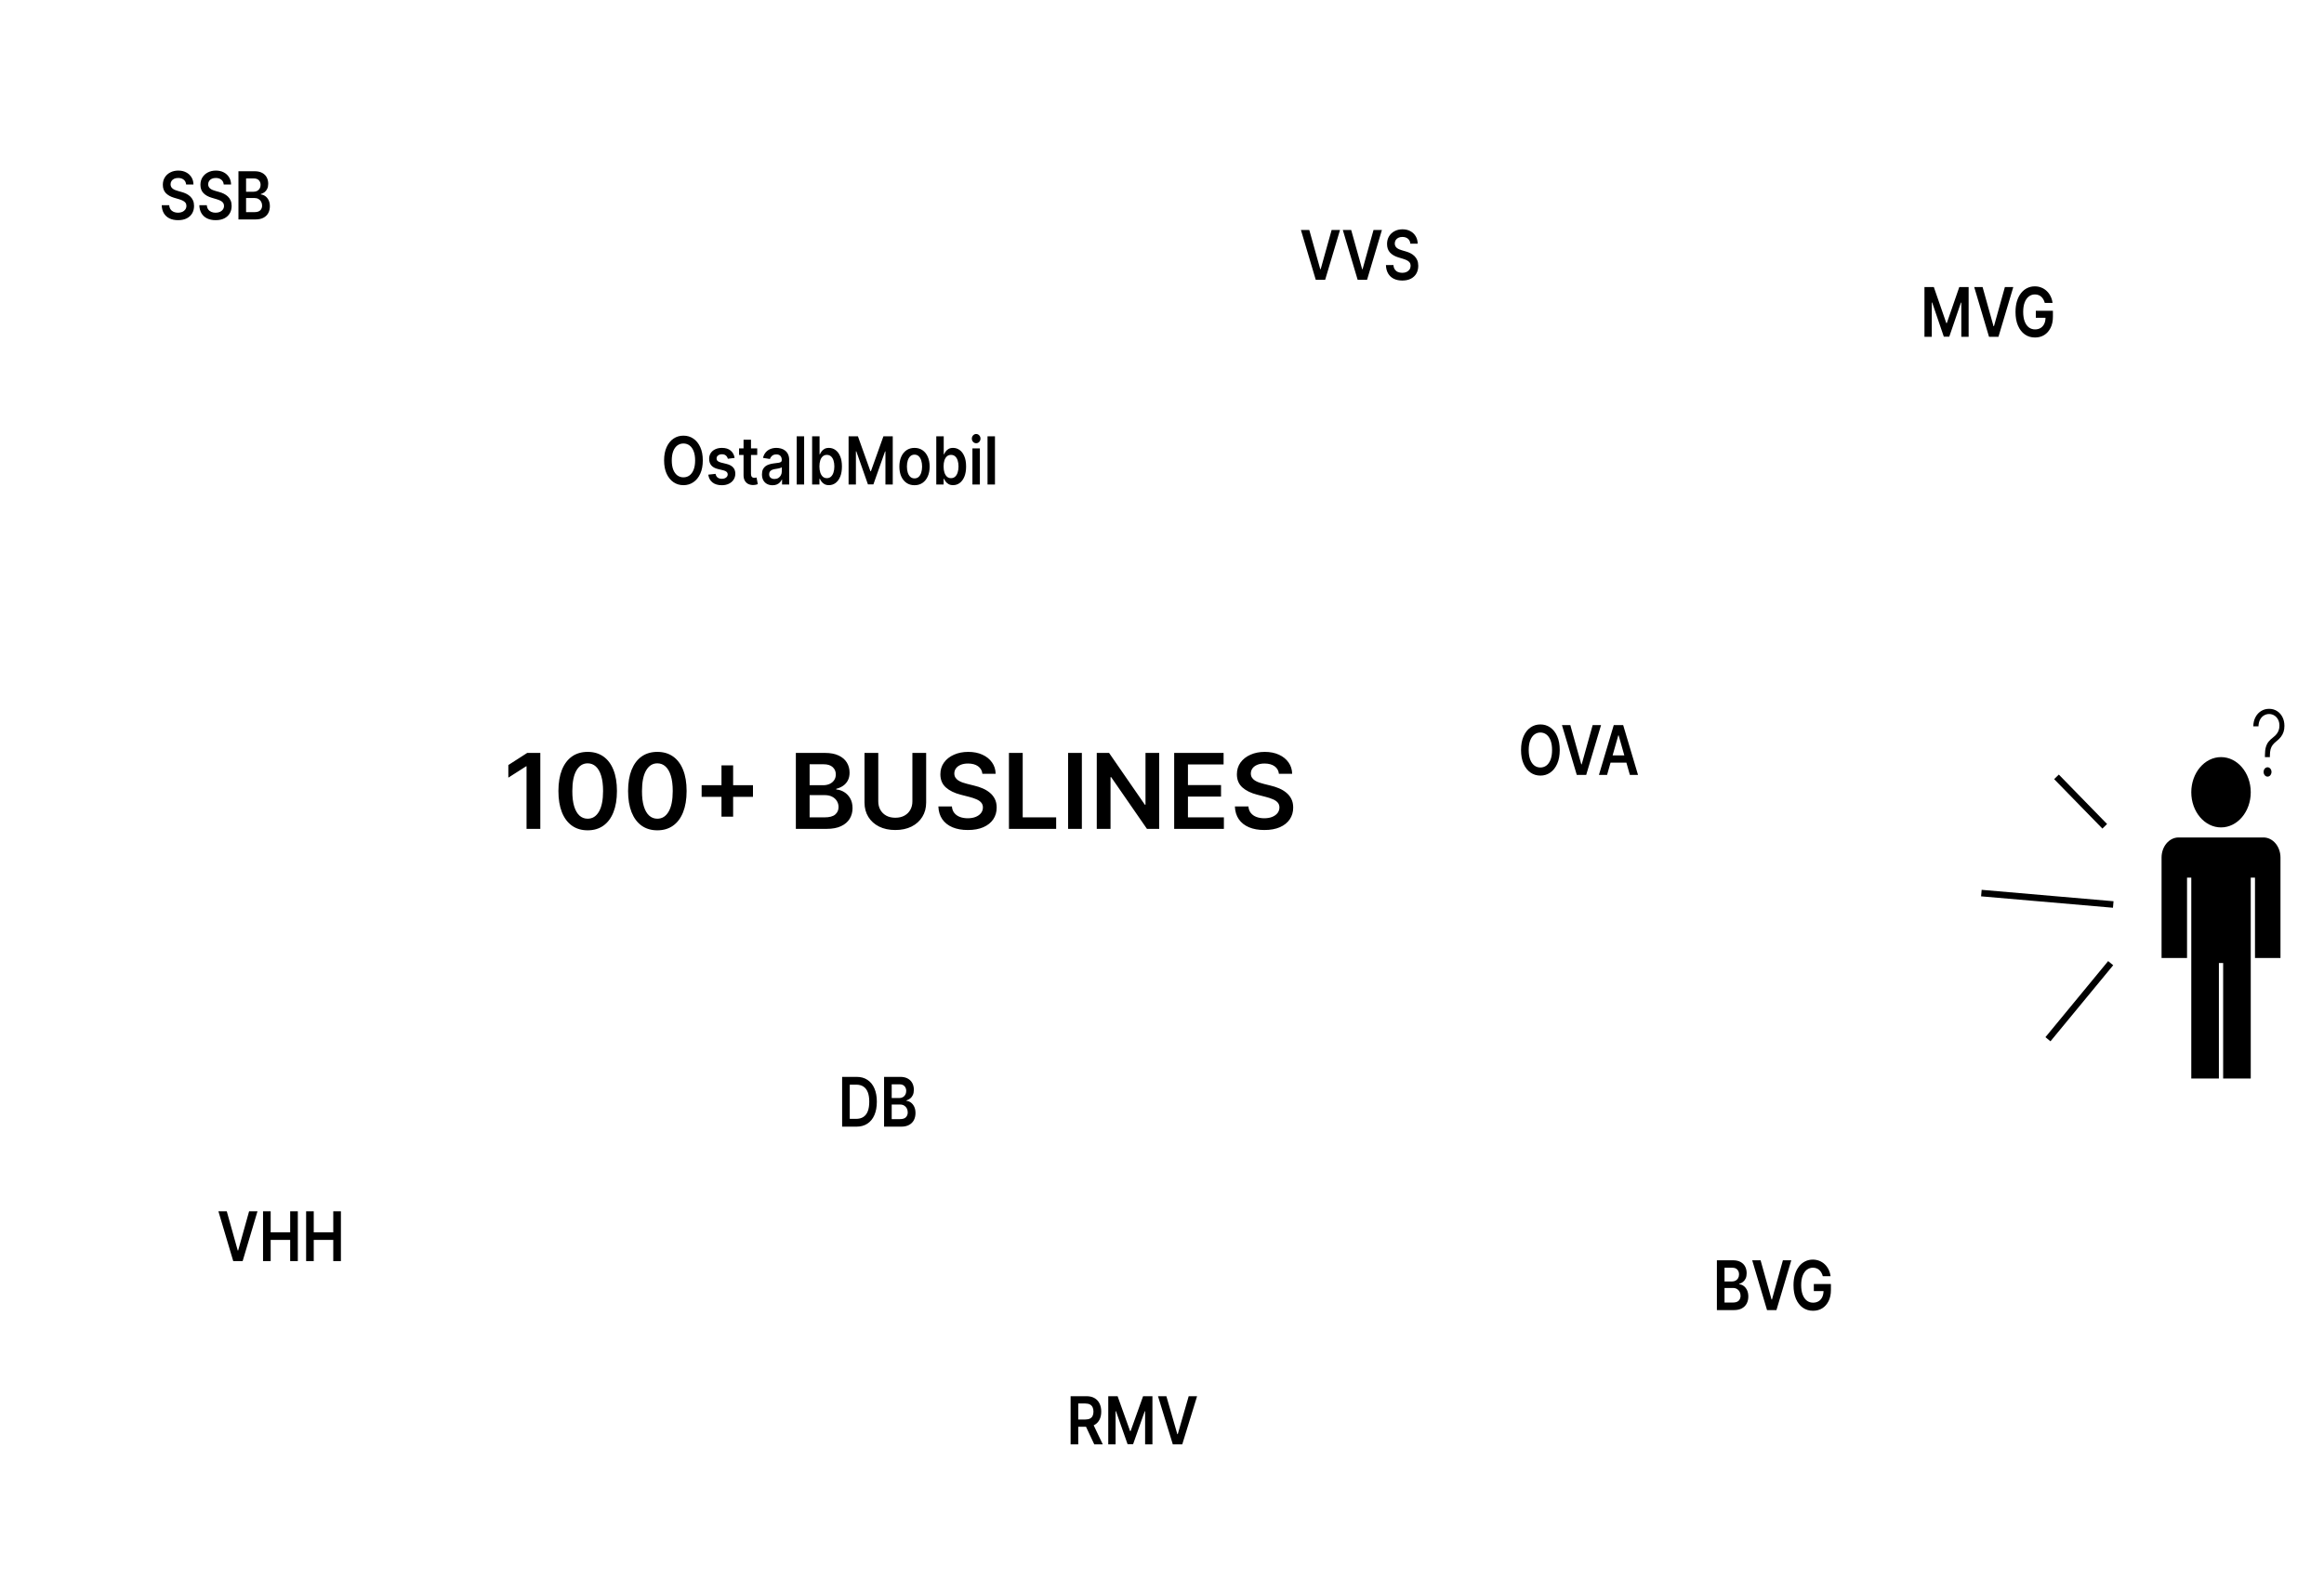 <svg width="356" height="242" viewBox="0 0 356 242" fill="none" xmlns="http://www.w3.org/2000/svg">
<path d="M131.186 172.629H129V165H131.23C131.87 165 132.421 165.153 132.88 165.458C133.342 165.761 133.697 166.197 133.945 166.766C134.193 167.335 134.317 168.015 134.317 168.807C134.317 169.602 134.192 170.285 133.942 170.856C133.694 171.427 133.336 171.865 132.868 172.171C132.402 172.477 131.841 172.629 131.186 172.629ZM130.169 171.433H131.129C131.578 171.433 131.953 171.337 132.254 171.143C132.554 170.947 132.78 170.655 132.931 170.267C133.082 169.878 133.157 169.391 133.157 168.807C133.157 168.224 133.082 167.739 132.931 167.354C132.78 166.967 132.556 166.678 132.26 166.486C131.966 166.293 131.601 166.196 131.164 166.196H130.169V171.433ZM135.427 172.629V165H137.896C138.362 165 138.75 165.087 139.058 165.261C139.369 165.432 139.601 165.667 139.754 165.965C139.91 166.263 139.987 166.601 139.987 166.978C139.987 167.289 139.937 167.554 139.836 167.775C139.735 167.994 139.6 168.172 139.43 168.308C139.26 168.445 139.07 168.543 138.86 168.602V168.677C139.089 168.692 139.308 168.775 139.518 168.926C139.73 169.075 139.903 169.286 140.038 169.56C140.172 169.833 140.239 170.163 140.239 170.55C140.239 170.946 140.158 171.3 139.997 171.616C139.835 171.929 139.592 172.176 139.266 172.357C138.941 172.539 138.531 172.629 138.038 172.629H135.427ZM136.595 171.474H137.852C138.276 171.474 138.582 171.379 138.768 171.188C138.957 170.994 139.052 170.746 139.052 170.443C139.052 170.216 139.005 170.013 138.91 169.832C138.816 169.648 138.681 169.504 138.507 169.399C138.333 169.293 138.125 169.239 137.883 169.239H136.595V171.474ZM136.595 168.245H137.751C137.953 168.245 138.134 168.201 138.296 168.114C138.458 168.025 138.585 167.899 138.677 167.738C138.772 167.574 138.819 167.38 138.819 167.157C138.819 166.861 138.731 166.618 138.554 166.427C138.38 166.235 138.121 166.14 137.776 166.14H136.595V168.245Z" fill="black"/>
<path d="M34.738 185.596L36.417 191.601H36.483L38.158 185.596H39.443L37.169 193.225H35.727L33.456 185.596H34.738ZM40.293 193.225V185.596H41.462V188.825H44.45V185.596H45.622V193.225H44.45V189.984H41.462V193.225H40.293ZM46.893 193.225V185.596H48.061V188.825H51.05V185.596H52.222V193.225H51.05V189.984H48.061V193.225H46.893Z" fill="black"/>
<path d="M238.927 114.919C238.927 115.741 238.797 116.445 238.537 117.031C238.279 117.615 237.926 118.062 237.479 118.372C237.034 118.683 236.528 118.838 235.964 118.838C235.399 118.838 234.893 118.683 234.446 118.372C234 118.059 233.648 117.611 233.387 117.027C233.129 116.441 233 115.739 233 114.919C233 114.097 233.129 113.394 233.387 112.81C233.648 112.224 234 111.776 234.446 111.466C234.893 111.155 235.399 111 235.964 111C236.528 111 237.034 111.155 237.479 111.466C237.926 111.776 238.279 112.224 238.537 112.81C238.797 113.394 238.927 114.097 238.927 114.919ZM237.753 114.919C237.753 114.34 237.676 113.852 237.523 113.455C237.372 113.055 237.162 112.753 236.893 112.55C236.624 112.344 236.314 112.24 235.964 112.24C235.613 112.24 235.303 112.344 235.034 112.55C234.766 112.753 234.555 113.055 234.402 113.455C234.25 113.852 234.175 114.34 234.175 114.919C234.175 115.498 234.25 115.987 234.402 116.387C234.555 116.784 234.766 117.086 235.034 117.292C235.303 117.495 235.613 117.597 235.964 117.597C236.314 117.597 236.624 117.495 236.893 117.292C237.162 117.086 237.372 116.784 237.523 116.387C237.676 115.987 237.753 115.498 237.753 114.919ZM240.549 111.104L242.227 117.109H242.293L243.969 111.104H245.254L242.98 118.734H241.538L239.267 111.104H240.549ZM246.178 118.734H244.931L247.202 111.104H248.645L250.919 118.734H249.671L247.949 112.669H247.898L246.178 118.734ZM246.22 115.742H249.621V116.852H246.22V115.742Z" fill="black"/>
<path d="M200.563 35.239L202.242 41.244H202.308L203.984 35.239H205.269L202.995 42.868H201.552L199.281 35.239H200.563ZM206.981 35.239L208.66 41.244H208.726L210.402 35.239H211.687L209.413 42.868H207.97L205.699 35.239H206.981ZM216.042 37.336C216.012 37.011 215.888 36.758 215.67 36.576C215.454 36.395 215.172 36.304 214.826 36.304C214.582 36.304 214.373 36.348 214.199 36.435C214.025 36.522 213.892 36.64 213.799 36.789C213.707 36.938 213.66 37.108 213.657 37.299C213.657 37.458 213.688 37.596 213.749 37.713C213.812 37.829 213.897 37.929 214.004 38.011C214.111 38.09 214.23 38.157 214.36 38.212C214.49 38.266 214.621 38.312 214.754 38.35L215.358 38.528C215.602 38.595 215.836 38.686 216.061 38.8C216.287 38.915 216.49 39.059 216.669 39.232C216.849 39.406 216.992 39.616 217.097 39.862C217.202 40.108 217.254 40.396 217.254 40.726C217.254 41.173 217.158 41.567 216.964 41.907C216.771 42.245 216.492 42.509 216.127 42.701C215.763 42.889 215.324 42.984 214.807 42.984C214.305 42.984 213.87 42.892 213.5 42.708C213.132 42.524 212.845 42.256 212.637 41.903C212.431 41.551 212.32 41.121 212.303 40.614H213.453C213.47 40.88 213.539 41.101 213.661 41.278C213.782 41.454 213.941 41.586 214.136 41.672C214.334 41.759 214.554 41.803 214.798 41.803C215.052 41.803 215.274 41.758 215.465 41.669C215.658 41.577 215.81 41.45 215.919 41.289C216.028 41.125 216.084 40.934 216.086 40.715C216.084 40.516 216.034 40.352 215.938 40.223C215.841 40.092 215.706 39.983 215.532 39.895C215.359 39.806 215.158 39.727 214.927 39.657L214.193 39.434C213.662 39.272 213.242 39.028 212.933 38.7C212.626 38.37 212.473 37.931 212.473 37.385C212.473 36.935 212.576 36.542 212.782 36.204C212.99 35.866 213.272 35.604 213.629 35.418C213.986 35.229 214.39 35.135 214.842 35.135C215.3 35.135 215.701 35.229 216.045 35.418C216.391 35.604 216.663 35.864 216.861 36.196C217.058 36.527 217.16 36.907 217.166 37.336H216.042Z" fill="black"/>
<path d="M263 200.734V193.104H265.471C265.937 193.104 266.323 193.191 266.631 193.365C266.942 193.536 267.176 193.771 267.329 194.069C267.484 194.367 267.56 194.705 267.56 195.083C267.56 195.393 267.511 195.659 267.41 195.88C267.309 196.098 267.173 196.276 267.003 196.412C266.833 196.549 266.644 196.647 266.434 196.706V196.781C266.663 196.796 266.883 196.879 267.092 197.031C267.304 197.18 267.477 197.391 267.612 197.664C267.745 197.937 267.814 198.267 267.814 198.655C267.814 199.05 267.733 199.405 267.57 199.72C267.41 200.033 267.166 200.28 266.841 200.462C266.516 200.643 266.104 200.734 265.612 200.734H263ZM264.17 199.579H265.427C265.85 199.579 266.156 199.483 266.343 199.292C266.53 199.098 266.627 198.85 266.627 198.547C266.627 198.321 266.58 198.117 266.484 197.936C266.39 197.752 266.255 197.608 266.082 197.504C265.907 197.397 265.698 197.343 265.456 197.343H264.17V199.579ZM264.17 196.349H265.326C265.528 196.349 265.708 196.306 265.87 196.219C266.03 196.129 266.158 196.004 266.252 195.842C266.346 195.678 266.392 195.485 266.392 195.261C266.392 194.966 266.304 194.722 266.129 194.531C265.954 194.34 265.695 194.244 265.35 194.244H264.17V196.349ZM269.694 193.104L271.372 199.109H271.438L273.113 193.104H274.397L272.123 200.734H270.682L268.41 193.104H269.694ZM279.223 195.541C279.169 195.34 279.098 195.159 279.004 195C278.915 194.839 278.807 194.701 278.679 194.587C278.551 194.473 278.408 194.387 278.243 194.33C278.08 194.27 277.9 194.24 277.708 194.24C277.361 194.24 277.053 194.344 276.782 194.55C276.511 194.756 276.296 195.059 276.141 195.459C275.988 195.856 275.912 196.34 275.912 196.912C275.912 197.488 275.988 197.976 276.141 198.376C276.296 198.775 276.508 199.08 276.782 199.288C277.055 199.494 277.371 199.597 277.733 199.597C278.06 199.597 278.344 199.523 278.583 199.374C278.824 199.225 279.011 199.014 279.139 198.741C279.27 198.465 279.337 198.142 279.337 197.772L279.6 197.82H277.849V196.74H280.467V197.656C280.467 198.31 280.349 198.875 280.113 199.351C279.879 199.828 279.556 200.196 279.144 200.454C278.733 200.71 278.26 200.838 277.725 200.838C277.132 200.838 276.609 200.68 276.161 200.365C275.715 200.047 275.365 199.596 275.111 199.013C274.863 198.426 274.737 197.731 274.737 196.926C274.737 196.31 274.811 195.76 274.959 195.276C275.106 194.792 275.316 194.381 275.582 194.043C275.848 193.703 276.161 193.445 276.521 193.268C276.88 193.089 277.27 193 277.691 193C278.048 193 278.381 193.062 278.691 193.186C278.999 193.308 279.273 193.482 279.512 193.708C279.753 193.934 279.953 194.202 280.108 194.513C280.263 194.823 280.364 195.166 280.413 195.541H279.223Z" fill="black"/>
<path d="M294.798 43.979H296.229L298.144 49.508H298.22L300.134 43.979H301.563V51.608H300.442V46.367H300.383L298.599 51.586H297.762L295.98 46.356H295.919V51.608H294.798V43.979ZM303.699 43.979L305.377 49.984H305.443L307.119 43.979H308.405L306.131 51.608H304.687L302.418 43.979H303.699ZM313.229 46.416C313.177 46.214 313.103 46.034 313.012 45.875C312.921 45.714 312.812 45.576 312.684 45.462C312.558 45.348 312.413 45.262 312.25 45.205C312.085 45.145 311.908 45.115 311.713 45.115C311.368 45.115 311.058 45.218 310.787 45.425C310.516 45.631 310.304 45.934 310.149 46.334C309.996 46.731 309.92 47.215 309.92 47.786C309.92 48.363 309.996 48.851 310.149 49.25C310.302 49.65 310.516 49.955 310.787 50.163C311.061 50.369 311.378 50.472 311.738 50.472C312.066 50.472 312.349 50.398 312.59 50.249C312.832 50.1 313.017 49.889 313.147 49.615C313.278 49.34 313.342 49.017 313.342 48.647L313.608 48.695H311.856V47.615H314.473V48.532C314.473 49.185 314.354 49.75 314.12 50.226C313.886 50.703 313.561 51.071 313.15 51.329C312.738 51.585 312.265 51.713 311.733 51.713C311.139 51.713 310.617 51.555 310.169 51.24C309.72 50.922 309.37 50.471 309.119 49.887C308.868 49.301 308.745 48.606 308.745 47.801C308.745 47.185 308.819 46.635 308.964 46.151C309.114 45.667 309.321 45.256 309.587 44.918C309.856 44.578 310.169 44.319 310.526 44.143C310.886 43.964 311.277 43.875 311.699 43.875C312.056 43.875 312.388 43.937 312.696 44.061C313.004 44.183 313.28 44.357 313.519 44.583C313.761 44.809 313.958 45.077 314.113 45.387C314.268 45.698 314.372 46.041 314.419 46.416H313.229Z" fill="black"/>
<path d="M340.225 126.778C342.741 126.778 344.778 124.367 344.778 121.392C344.778 118.417 342.741 116.006 340.225 116.006C337.71 116.006 335.67 118.417 335.67 121.392C335.67 124.367 337.71 126.778 340.225 126.778Z" fill="black"/>
<path d="M346.732 128.318H333.719C333.029 128.318 332.366 128.643 331.878 129.22C331.391 129.797 331.117 130.58 331.117 131.396V146.785H335.02V134.474H335.67V165.252H339.9V147.555H340.551V165.252H344.778V134.474H345.429V146.785H349.334V131.396C349.334 130.58 349.058 129.797 348.57 129.22C348.082 128.643 347.422 128.318 346.732 128.318Z" fill="black"/>
<path d="M346.951 116.005V115.737C346.953 115.213 347.002 114.788 347.098 114.46C347.195 114.132 347.333 113.856 347.517 113.631C347.707 113.402 347.939 113.184 348.215 112.975C348.421 112.816 348.596 112.649 348.737 112.474C348.88 112.295 348.986 112.099 349.06 111.888C349.136 111.672 349.173 111.439 349.173 111.187C349.173 110.829 349.101 110.517 348.959 110.248C348.818 109.98 348.628 109.773 348.387 109.627C348.146 109.479 347.879 109.404 347.586 109.404C347.305 109.404 347.044 109.477 346.8 109.623C346.559 109.765 346.362 109.977 346.209 110.258C346.056 110.536 345.975 110.881 345.96 111.291H345.167C345.182 110.745 345.295 110.271 345.512 109.871C345.726 109.47 346.014 109.161 346.377 108.942C346.736 108.72 347.14 108.609 347.586 108.609C348.049 108.609 348.458 108.724 348.811 108.952C349.166 109.177 349.441 109.487 349.639 109.881C349.838 110.271 349.937 110.72 349.937 111.227C349.937 111.561 349.892 111.866 349.804 112.141C349.712 112.416 349.579 112.669 349.4 112.901C349.222 113.132 349.003 113.351 348.737 113.556C348.483 113.755 348.284 113.952 348.136 114.147C347.988 114.343 347.882 114.566 347.815 114.818C347.751 115.066 347.717 115.373 347.712 115.737V116.005H346.951ZM347.355 118.995C347.19 118.995 347.047 118.925 346.926 118.786C346.808 118.644 346.749 118.475 346.749 118.28C346.749 118.081 346.808 117.912 346.926 117.773C347.047 117.634 347.19 117.565 347.355 117.565C347.52 117.565 347.66 117.634 347.778 117.773C347.899 117.912 347.958 118.081 347.958 118.28C347.958 118.409 347.931 118.528 347.875 118.637C347.823 118.747 347.749 118.835 347.658 118.901C347.567 118.964 347.466 118.995 347.355 118.995Z" fill="black"/>
<path d="M322.412 126.607L315.021 119.031" stroke="black"/>
<path d="M323.716 138.588L303.514 136.84" stroke="black"/>
<path d="M323.322 147.578L313.714 159.234" stroke="black"/>
<path d="M82.767 115.364V127H80.659V117.415H80.591L77.869 119.153V117.222L80.761 115.364H82.767ZM90.023 127.222C89.087 127.222 88.284 126.985 87.614 126.511C86.947 126.034 86.434 125.347 86.074 124.449C85.718 123.547 85.54 122.462 85.54 121.193C85.544 119.924 85.724 118.845 86.079 117.955C86.439 117.061 86.953 116.379 87.619 115.909C88.29 115.439 89.091 115.205 90.023 115.205C90.954 115.205 91.756 115.439 92.426 115.909C93.097 116.379 93.61 117.061 93.966 117.955C94.326 118.848 94.506 119.928 94.506 121.193C94.506 122.466 94.326 123.553 93.966 124.455C93.61 125.352 93.097 126.038 92.426 126.511C91.76 126.985 90.958 127.222 90.023 127.222ZM90.023 125.443C90.75 125.443 91.324 125.085 91.744 124.369C92.169 123.65 92.381 122.591 92.381 121.193C92.381 120.269 92.284 119.492 92.091 118.864C91.898 118.235 91.625 117.761 91.273 117.443C90.921 117.121 90.504 116.96 90.023 116.96C89.299 116.96 88.727 117.32 88.307 118.04C87.886 118.756 87.674 119.807 87.671 121.193C87.667 122.121 87.76 122.902 87.949 123.534C88.142 124.167 88.415 124.644 88.767 124.966C89.119 125.284 89.538 125.443 90.023 125.443ZM100.695 127.222C99.759 127.222 98.956 126.985 98.285 126.511C97.619 126.034 97.106 125.347 96.746 124.449C96.39 123.547 96.212 122.462 96.212 121.193C96.215 119.924 96.395 118.845 96.751 117.955C97.111 117.061 97.624 116.379 98.291 115.909C98.962 115.439 99.763 115.205 100.695 115.205C101.626 115.205 102.428 115.439 103.098 115.909C103.768 116.379 104.282 117.061 104.638 117.955C104.998 118.848 105.178 119.928 105.178 121.193C105.178 122.466 104.998 123.553 104.638 124.455C104.282 125.352 103.768 126.038 103.098 126.511C102.431 126.985 101.63 127.222 100.695 127.222ZM100.695 125.443C101.422 125.443 101.996 125.085 102.416 124.369C102.84 123.65 103.053 122.591 103.053 121.193C103.053 120.269 102.956 119.492 102.763 118.864C102.57 118.235 102.297 117.761 101.945 117.443C101.592 117.121 101.176 116.96 100.695 116.96C99.971 116.96 99.399 117.32 98.979 118.04C98.558 118.756 98.346 119.807 98.342 121.193C98.338 122.121 98.431 122.902 98.621 123.534C98.814 124.167 99.087 124.644 99.439 124.966C99.791 125.284 100.21 125.443 100.695 125.443ZM110.52 125.136V117.273H112.304V125.136H110.52ZM107.48 122.097V120.312H115.344V122.097H107.48ZM121.913 127V115.364H126.368C127.209 115.364 127.908 115.496 128.464 115.761C129.025 116.023 129.444 116.381 129.72 116.835C130 117.29 130.141 117.805 130.141 118.381C130.141 118.854 130.05 119.259 129.868 119.597C129.686 119.93 129.442 120.201 129.135 120.409C128.828 120.617 128.485 120.767 128.107 120.858V120.972C128.519 120.994 128.915 121.121 129.294 121.352C129.677 121.58 129.989 121.902 130.232 122.318C130.474 122.735 130.595 123.239 130.595 123.83C130.595 124.432 130.449 124.973 130.158 125.455C129.866 125.932 129.427 126.309 128.839 126.585C128.252 126.862 127.514 127 126.624 127H121.913ZM124.021 125.239H126.288C127.054 125.239 127.605 125.093 127.942 124.801C128.283 124.506 128.453 124.127 128.453 123.665C128.453 123.32 128.368 123.009 128.197 122.733C128.027 122.453 127.785 122.233 127.47 122.074C127.156 121.911 126.781 121.83 126.345 121.83H124.021V125.239ZM124.021 120.312H126.107C126.47 120.312 126.798 120.246 127.089 120.114C127.381 119.977 127.61 119.786 127.777 119.54C127.947 119.29 128.033 118.994 128.033 118.653C128.033 118.203 127.874 117.831 127.555 117.54C127.241 117.248 126.773 117.102 126.152 117.102H124.021V120.312ZM139.764 115.364H141.872V122.966C141.872 123.799 141.675 124.532 141.281 125.165C140.891 125.797 140.342 126.292 139.634 126.648C138.925 127 138.098 127.176 137.151 127.176C136.2 127.176 135.37 127 134.662 126.648C133.954 126.292 133.404 125.797 133.014 125.165C132.624 124.532 132.429 123.799 132.429 122.966V115.364H134.537V122.79C134.537 123.275 134.643 123.706 134.855 124.085C135.071 124.464 135.374 124.761 135.764 124.977C136.154 125.189 136.616 125.295 137.151 125.295C137.685 125.295 138.147 125.189 138.537 124.977C138.931 124.761 139.234 124.464 139.446 124.085C139.658 123.706 139.764 123.275 139.764 122.79V115.364ZM150.487 118.562C150.434 118.066 150.211 117.68 149.817 117.403C149.427 117.127 148.919 116.989 148.294 116.989C147.855 116.989 147.478 117.055 147.163 117.188C146.849 117.32 146.608 117.5 146.442 117.727C146.275 117.955 146.19 118.214 146.186 118.506C146.186 118.748 146.241 118.958 146.351 119.136C146.464 119.314 146.618 119.466 146.811 119.591C147.004 119.712 147.218 119.814 147.453 119.898C147.688 119.981 147.925 120.051 148.163 120.108L149.254 120.381C149.694 120.483 150.116 120.621 150.521 120.795C150.93 120.97 151.296 121.189 151.618 121.455C151.944 121.72 152.201 122.04 152.391 122.415C152.58 122.79 152.675 123.229 152.675 123.733C152.675 124.415 152.5 125.015 152.152 125.534C151.804 126.049 151.3 126.453 150.641 126.744C149.985 127.032 149.192 127.176 148.26 127.176C147.355 127.176 146.569 127.036 145.902 126.756C145.239 126.475 144.72 126.066 144.345 125.528C143.974 124.991 143.773 124.335 143.743 123.562H145.817C145.847 123.968 145.972 124.305 146.192 124.574C146.411 124.843 146.697 125.044 147.05 125.176C147.406 125.309 147.804 125.375 148.243 125.375C148.701 125.375 149.103 125.307 149.447 125.17C149.796 125.03 150.069 124.837 150.266 124.591C150.463 124.341 150.563 124.049 150.567 123.716C150.563 123.413 150.474 123.163 150.3 122.966C150.125 122.765 149.881 122.598 149.567 122.466C149.256 122.33 148.893 122.208 148.476 122.102L147.152 121.761C146.194 121.515 145.436 121.142 144.879 120.642C144.326 120.138 144.05 119.47 144.05 118.636C144.05 117.951 144.235 117.35 144.607 116.835C144.982 116.32 145.491 115.92 146.135 115.636C146.779 115.348 147.508 115.205 148.322 115.205C149.148 115.205 149.872 115.348 150.493 115.636C151.118 115.92 151.608 116.316 151.964 116.824C152.321 117.328 152.504 117.907 152.516 118.562H150.487ZM154.554 127V115.364H156.662V125.233H161.787V127H154.554ZM165.724 115.364V127H163.616V115.364H165.724ZM177.57 115.364V127H175.695L170.212 119.074H170.115V127H168.007V115.364H169.893L175.371 123.295H175.473V115.364H177.57ZM179.866 127V115.364H187.435V117.131H181.974V120.29H187.043V122.057H181.974V125.233H187.48V127H179.866ZM195.909 118.562C195.856 118.066 195.633 117.68 195.239 117.403C194.848 117.127 194.341 116.989 193.716 116.989C193.277 116.989 192.9 117.055 192.585 117.188C192.271 117.32 192.03 117.5 191.864 117.727C191.697 117.955 191.612 118.214 191.608 118.506C191.608 118.748 191.663 118.958 191.773 119.136C191.886 119.314 192.04 119.466 192.233 119.591C192.426 119.712 192.64 119.814 192.875 119.898C193.11 119.981 193.347 120.051 193.585 120.108L194.676 120.381C195.116 120.483 195.538 120.621 195.943 120.795C196.352 120.97 196.718 121.189 197.04 121.455C197.366 121.72 197.623 122.04 197.812 122.415C198.002 122.79 198.097 123.229 198.097 123.733C198.097 124.415 197.922 125.015 197.574 125.534C197.225 126.049 196.722 126.453 196.062 126.744C195.407 127.032 194.614 127.176 193.682 127.176C192.777 127.176 191.991 127.036 191.324 126.756C190.661 126.475 190.142 126.066 189.767 125.528C189.396 124.991 189.195 124.335 189.165 123.562H191.239C191.269 123.968 191.394 124.305 191.614 124.574C191.833 124.843 192.119 125.044 192.472 125.176C192.828 125.309 193.225 125.375 193.665 125.375C194.123 125.375 194.525 125.307 194.869 125.17C195.218 125.03 195.491 124.837 195.688 124.591C195.884 124.341 195.985 124.049 195.989 123.716C195.985 123.413 195.896 123.163 195.722 122.966C195.547 122.765 195.303 122.598 194.989 122.466C194.678 122.33 194.314 122.208 193.898 122.102L192.574 121.761C191.616 121.515 190.858 121.142 190.301 120.642C189.748 120.138 189.472 119.47 189.472 118.636C189.472 117.951 189.657 117.35 190.028 116.835C190.403 116.32 190.913 115.92 191.557 115.636C192.201 115.348 192.93 115.205 193.744 115.205C194.57 115.205 195.294 115.348 195.915 115.636C196.54 115.92 197.03 116.316 197.386 116.824C197.742 117.328 197.926 117.907 197.938 118.562H195.909Z" fill="black"/>
<path d="M164 221.313V213.928H166.419C166.915 213.928 167.33 214.026 167.666 214.223C168.004 214.421 168.259 214.697 168.432 215.053C168.606 215.406 168.693 215.818 168.693 216.29C168.693 216.763 168.605 217.174 168.428 217.523C168.254 217.869 167.997 218.137 167.657 218.327C167.317 218.515 166.899 218.608 166.403 218.608H164.68V217.498H166.246C166.536 217.498 166.773 217.452 166.958 217.361C167.142 217.267 167.279 217.131 167.367 216.953C167.457 216.773 167.502 216.552 167.502 216.29C167.502 216.028 167.457 215.804 167.367 215.619C167.277 215.431 167.139 215.29 166.954 215.193C166.77 215.095 166.531 215.046 166.239 215.046H165.169V221.313H164ZM167.332 217.966L168.929 221.313H167.625L166.057 217.966H167.332ZM169.768 213.928H171.198L173.113 219.279H173.189L175.104 213.928H176.534V221.313H175.413V216.239H175.353L173.57 221.291H172.732L170.95 216.228H170.89V221.313H169.768V213.928ZM178.669 213.928L180.348 219.741H180.414L182.09 213.928H183.375L181.101 221.313H179.658L177.387 213.928H178.669Z" fill="black"/>
<path d="M28.512 28.268C28.483 27.953 28.359 27.708 28.14 27.532C27.924 27.357 27.643 27.269 27.296 27.269C27.053 27.269 26.844 27.311 26.669 27.395C26.495 27.479 26.362 27.593 26.27 27.738C26.177 27.882 26.13 28.047 26.128 28.232C26.128 28.386 26.158 28.519 26.219 28.632C26.282 28.745 26.367 28.841 26.474 28.921C26.581 28.997 26.7 29.062 26.83 29.115C26.96 29.168 27.091 29.213 27.224 29.249L27.828 29.422C28.072 29.487 28.306 29.574 28.531 29.685C28.758 29.796 28.96 29.935 29.139 30.103C29.319 30.272 29.462 30.475 29.567 30.713C29.672 30.951 29.725 31.23 29.725 31.549C29.725 31.982 29.628 32.363 29.435 32.692C29.242 33.019 28.962 33.275 28.597 33.46C28.234 33.643 27.794 33.734 27.277 33.734C26.776 33.734 26.34 33.645 25.97 33.468C25.603 33.29 25.315 33.03 25.107 32.689C24.901 32.347 24.79 31.931 24.773 31.441H25.923C25.94 31.698 26.009 31.912 26.131 32.083C26.253 32.254 26.411 32.381 26.607 32.465C26.804 32.549 27.024 32.591 27.268 32.591C27.522 32.591 27.744 32.548 27.936 32.462C28.129 32.373 28.28 32.25 28.389 32.094C28.498 31.935 28.554 31.75 28.556 31.538C28.554 31.346 28.505 31.188 28.408 31.062C28.311 30.935 28.176 30.829 28.002 30.745C27.83 30.659 27.628 30.582 27.397 30.514L26.663 30.298C26.132 30.142 25.712 29.905 25.403 29.588C25.097 29.268 24.944 28.844 24.944 28.315C24.944 27.88 25.046 27.499 25.252 27.172C25.46 26.845 25.742 26.591 26.099 26.411C26.456 26.228 26.861 26.137 27.312 26.137C27.77 26.137 28.171 26.228 28.515 26.411C28.862 26.591 29.134 26.842 29.331 27.164C29.528 27.484 29.63 27.852 29.636 28.268H28.512ZM34.272 28.268C34.242 27.953 34.118 27.708 33.9 27.532C33.684 27.357 33.403 27.269 33.056 27.269C32.812 27.269 32.604 27.311 32.429 27.395C32.255 27.479 32.122 27.593 32.029 27.738C31.937 27.882 31.89 28.047 31.887 28.232C31.887 28.386 31.918 28.519 31.979 28.632C32.042 28.745 32.127 28.841 32.234 28.921C32.341 28.997 32.46 29.062 32.59 29.115C32.72 29.168 32.851 29.213 32.984 29.249L33.588 29.422C33.832 29.487 34.066 29.574 34.291 29.685C34.517 29.796 34.72 29.935 34.898 30.103C35.079 30.272 35.222 30.475 35.327 30.713C35.432 30.951 35.484 31.23 35.484 31.549C35.484 31.982 35.388 32.363 35.195 32.692C35.001 33.019 34.722 33.275 34.357 33.46C33.994 33.643 33.554 33.734 33.037 33.734C32.535 33.734 32.1 33.645 31.73 33.468C31.363 33.29 31.075 33.03 30.867 32.689C30.661 32.347 30.55 31.931 30.533 31.441H31.683C31.7 31.698 31.769 31.912 31.891 32.083C32.013 32.254 32.171 32.381 32.366 32.465C32.564 32.549 32.784 32.591 33.028 32.591C33.282 32.591 33.504 32.548 33.695 32.462C33.889 32.373 34.04 32.25 34.149 32.094C34.258 31.935 34.314 31.75 34.316 31.538C34.314 31.346 34.264 31.188 34.168 31.062C34.071 30.935 33.936 30.829 33.761 30.745C33.589 30.659 33.388 30.582 33.157 30.514L32.423 30.298C31.892 30.142 31.472 29.905 31.163 29.588C30.857 29.268 30.703 28.844 30.703 28.315C30.703 27.88 30.806 27.499 31.012 27.172C31.22 26.845 31.502 26.591 31.859 26.411C32.216 26.228 32.62 26.137 33.072 26.137C33.529 26.137 33.931 26.228 34.275 26.411C34.621 26.591 34.893 26.842 35.091 27.164C35.288 27.484 35.39 27.852 35.396 28.268H34.272ZM36.526 33.623V26.238H38.995C39.462 26.238 39.849 26.322 40.158 26.49C40.468 26.656 40.7 26.883 40.854 27.172C41.009 27.46 41.087 27.787 41.087 28.152C41.087 28.453 41.036 28.71 40.935 28.924C40.835 29.136 40.699 29.308 40.529 29.44C40.359 29.572 40.169 29.667 39.959 29.725V29.797C40.188 29.811 40.407 29.892 40.617 30.038C40.829 30.183 41.003 30.387 41.137 30.651C41.271 30.916 41.339 31.235 41.339 31.611C41.339 31.993 41.258 32.337 41.096 32.642C40.934 32.945 40.691 33.184 40.365 33.359C40.04 33.535 39.63 33.623 39.137 33.623H36.526ZM37.695 32.505H38.951C39.375 32.505 39.681 32.412 39.868 32.227C40.057 32.04 40.151 31.799 40.151 31.506C40.151 31.287 40.104 31.09 40.01 30.915C39.915 30.737 39.781 30.597 39.606 30.496C39.432 30.393 39.224 30.341 38.983 30.341H37.695V32.505ZM37.695 29.378H38.85C39.052 29.378 39.234 29.336 39.395 29.252C39.557 29.166 39.684 29.044 39.776 28.888C39.871 28.729 39.918 28.542 39.918 28.326C39.918 28.04 39.83 27.804 39.654 27.619C39.479 27.434 39.22 27.341 38.876 27.341H37.695V29.378Z" fill="black"/>
<path d="M107.657 70.545C107.657 71.341 107.527 72.023 107.266 72.59C107.008 73.155 106.655 73.588 106.208 73.888C105.763 74.189 105.258 74.339 104.693 74.339C104.128 74.339 103.622 74.189 103.175 73.888C102.73 73.585 102.377 73.151 102.117 72.587C101.859 72.019 101.729 71.339 101.729 70.545C101.729 69.75 101.859 69.069 102.117 68.504C102.377 67.937 102.73 67.503 103.175 67.203C103.622 66.902 104.128 66.752 104.693 66.752C105.258 66.752 105.763 66.902 106.208 67.203C106.655 67.503 107.008 67.937 107.266 68.504C107.527 69.069 107.657 69.75 107.657 70.545ZM106.482 70.545C106.482 69.985 106.406 69.513 106.252 69.128C106.101 68.741 105.891 68.449 105.622 68.252C105.354 68.052 105.044 67.953 104.693 67.953C104.342 67.953 104.033 68.052 103.764 68.252C103.495 68.449 103.284 68.741 103.131 69.128C102.98 69.513 102.904 69.985 102.904 70.545C102.904 71.106 102.98 71.579 103.131 71.966C103.284 72.351 103.495 72.643 103.764 72.843C104.033 73.04 104.342 73.138 104.693 73.138C105.044 73.138 105.354 73.04 105.622 72.843C105.891 72.643 106.101 72.351 106.252 71.966C106.406 71.579 106.482 71.106 106.482 70.545ZM112.535 70.163L111.495 70.293C111.466 70.173 111.415 70.06 111.341 69.954C111.27 69.849 111.173 69.763 111.051 69.698C110.93 69.633 110.781 69.601 110.604 69.601C110.367 69.601 110.167 69.659 110.006 69.777C109.846 69.895 109.767 70.048 109.769 70.235C109.767 70.397 109.819 70.527 109.924 70.628C110.031 70.729 110.207 70.812 110.453 70.877L111.278 71.079C111.736 71.192 112.076 71.371 112.299 71.616C112.523 71.862 112.637 72.183 112.639 72.579C112.637 72.928 112.547 73.236 112.371 73.502C112.197 73.767 111.954 73.973 111.644 74.123C111.333 74.272 110.976 74.346 110.573 74.346C109.981 74.346 109.504 74.204 109.143 73.921C108.781 73.635 108.566 73.237 108.497 72.727L109.609 72.605C109.659 72.854 109.766 73.043 109.93 73.171C110.094 73.298 110.307 73.362 110.569 73.362C110.84 73.362 111.058 73.298 111.222 73.171C111.387 73.043 111.47 72.886 111.47 72.698C111.47 72.54 111.417 72.409 111.31 72.305C111.205 72.202 111.041 72.123 110.818 72.067L109.993 71.869C109.529 71.758 109.186 71.572 108.963 71.31C108.741 71.046 108.63 70.711 108.632 70.307C108.63 69.966 108.711 69.671 108.875 69.42C109.041 69.168 109.271 68.973 109.565 68.836C109.861 68.697 110.202 68.627 110.588 68.627C111.155 68.627 111.601 68.765 111.927 69.042C112.255 69.318 112.457 69.692 112.535 70.163ZM115.995 68.699V69.709H113.214V68.699H115.995ZM113.9 67.372H115.04V72.572C115.04 72.748 115.063 72.882 115.11 72.976C115.158 73.067 115.221 73.13 115.299 73.163C115.376 73.197 115.462 73.214 115.557 73.214C115.628 73.214 115.693 73.208 115.752 73.196C115.813 73.184 115.859 73.173 115.891 73.163L116.083 74.184C116.022 74.208 115.935 74.234 115.821 74.263C115.71 74.292 115.574 74.309 115.412 74.314C115.126 74.323 114.869 74.274 114.64 74.166C114.411 74.055 114.23 73.885 114.095 73.654C113.963 73.423 113.898 73.135 113.9 72.788V67.372ZM118.34 74.35C118.034 74.35 117.758 74.287 117.512 74.162C117.268 74.035 117.075 73.847 116.932 73.6C116.792 73.352 116.721 73.047 116.721 72.684C116.721 72.371 116.772 72.113 116.873 71.908C116.973 71.704 117.111 71.541 117.285 71.418C117.46 71.296 117.656 71.203 117.874 71.14C118.095 71.075 118.322 71.029 118.558 71C118.841 70.966 119.071 70.936 119.247 70.91C119.424 70.881 119.552 70.838 119.631 70.78C119.714 70.72 119.754 70.627 119.754 70.502V70.481C119.754 70.209 119.684 69.999 119.543 69.85C119.403 69.7 119.2 69.626 118.935 69.626C118.656 69.626 118.435 69.696 118.271 69.835C118.109 69.975 118 70.139 117.943 70.329L116.879 70.156C116.963 69.819 117.102 69.538 117.295 69.312C117.488 69.084 117.724 68.913 118.003 68.8C118.283 68.685 118.591 68.627 118.929 68.627C119.162 68.627 119.394 68.658 119.625 68.721C119.856 68.783 120.067 68.887 120.258 69.031C120.449 69.173 120.603 69.366 120.718 69.612C120.836 69.857 120.895 70.163 120.895 70.531V74.238H119.799V73.477H119.761C119.691 73.631 119.594 73.775 119.468 73.91C119.344 74.042 119.188 74.149 118.999 74.231C118.812 74.31 118.592 74.35 118.34 74.35ZM118.636 73.391C118.865 73.391 119.064 73.339 119.232 73.236C119.4 73.13 119.529 72.99 119.619 72.817C119.711 72.644 119.758 72.455 119.758 72.251V71.598C119.722 71.632 119.661 71.663 119.575 71.692C119.491 71.721 119.396 71.746 119.292 71.768C119.187 71.79 119.083 71.809 118.98 71.826C118.877 71.842 118.787 71.857 118.712 71.869C118.542 71.895 118.39 71.939 118.255 71.999C118.121 72.059 118.015 72.143 117.937 72.251C117.859 72.357 117.821 72.494 117.821 72.662C117.821 72.903 117.897 73.084 118.051 73.207C118.204 73.329 118.399 73.391 118.636 73.391ZM123.181 66.853V74.238H122.041V66.853H123.181ZM124.404 74.238V66.853H125.544V69.615H125.591C125.65 69.481 125.733 69.337 125.84 69.186C125.947 69.032 126.092 68.901 126.275 68.793C126.458 68.682 126.691 68.627 126.974 68.627C127.348 68.627 127.685 68.737 127.985 68.955C128.287 69.171 128.527 69.493 128.703 69.918C128.882 70.341 128.971 70.861 128.971 71.476C128.971 72.084 128.884 72.601 128.709 73.026C128.535 73.452 128.298 73.776 127.998 74C127.697 74.224 127.357 74.335 126.977 74.335C126.7 74.335 126.47 74.282 126.287 74.177C126.105 74.071 125.958 73.944 125.847 73.795C125.737 73.643 125.652 73.5 125.591 73.365H125.525V74.238H124.404ZM125.522 71.469C125.522 71.827 125.566 72.141 125.654 72.41C125.745 72.679 125.874 72.889 126.042 73.041C126.212 73.19 126.418 73.264 126.659 73.264C126.911 73.264 127.122 73.188 127.292 73.034C127.462 72.877 127.59 72.665 127.676 72.395C127.765 72.124 127.809 71.815 127.809 71.469C127.809 71.125 127.766 70.82 127.68 70.553C127.594 70.286 127.465 70.077 127.295 69.925C127.125 69.774 126.913 69.698 126.659 69.698C126.415 69.698 126.209 69.771 126.039 69.918C125.869 70.065 125.739 70.27 125.651 70.535C125.565 70.799 125.522 71.11 125.522 71.469ZM129.99 66.853H131.42L133.335 72.204H133.411L135.326 66.853H136.756V74.238H135.634V69.164H135.575L133.792 74.216H132.954L131.172 69.153H131.112V74.238H129.99V66.853ZM140.088 74.346C139.616 74.346 139.206 74.227 138.86 73.989C138.513 73.751 138.244 73.418 138.054 72.99C137.864 72.562 137.77 72.062 137.77 71.49C137.77 70.918 137.864 70.417 138.054 69.987C138.244 69.556 138.513 69.222 138.86 68.984C139.206 68.746 139.616 68.627 140.088 68.627C140.561 68.627 140.97 68.746 141.316 68.984C141.663 69.222 141.931 69.556 142.12 69.987C142.311 70.417 142.406 70.918 142.406 71.49C142.406 72.062 142.311 72.562 142.12 72.99C141.931 73.418 141.663 73.751 141.316 73.989C140.97 74.227 140.561 74.346 140.088 74.346ZM140.094 73.3C140.35 73.3 140.565 73.22 140.737 73.059C140.909 72.895 141.037 72.676 141.121 72.403C141.207 72.128 141.25 71.823 141.25 71.487C141.25 71.148 141.207 70.841 141.121 70.567C141.037 70.291 140.909 70.071 140.737 69.907C140.565 69.744 140.35 69.662 140.094 69.662C139.832 69.662 139.614 69.744 139.439 69.907C139.267 70.071 139.138 70.291 139.052 70.567C138.968 70.841 138.926 71.148 138.926 71.487C138.926 71.823 138.968 72.128 139.052 72.403C139.138 72.676 139.267 72.895 139.439 73.059C139.614 73.22 139.832 73.3 140.094 73.3ZM143.424 74.238V66.853H144.564V69.615H144.612C144.67 69.481 144.753 69.337 144.86 69.186C144.968 69.032 145.112 68.901 145.295 68.793C145.478 68.682 145.711 68.627 145.994 68.627C146.368 68.627 146.705 68.737 147.005 68.955C147.308 69.171 147.547 69.493 147.723 69.918C147.902 70.341 147.991 70.861 147.991 71.476C147.991 72.084 147.904 72.601 147.73 73.026C147.555 73.452 147.318 73.776 147.018 74C146.718 74.224 146.378 74.335 145.997 74.335C145.72 74.335 145.49 74.282 145.308 74.177C145.125 74.071 144.978 73.944 144.867 73.795C144.758 73.643 144.672 73.5 144.612 73.365H144.546V74.238H143.424ZM144.542 71.469C144.542 71.827 144.586 72.141 144.675 72.41C144.765 72.679 144.894 72.889 145.062 73.041C145.232 73.19 145.438 73.264 145.679 73.264C145.931 73.264 146.142 73.188 146.313 73.034C146.483 72.877 146.611 72.665 146.697 72.395C146.785 72.124 146.829 71.815 146.829 71.469C146.829 71.125 146.786 70.82 146.7 70.553C146.614 70.286 146.486 70.077 146.315 69.925C146.145 69.774 145.933 69.698 145.679 69.698C145.436 69.698 145.229 69.771 145.059 69.918C144.889 70.065 144.76 70.27 144.671 70.535C144.585 70.799 144.542 71.11 144.542 71.469ZM148.96 74.238V68.699H150.101V74.238H148.96ZM149.534 67.913C149.353 67.913 149.198 67.845 149.067 67.708C148.937 67.568 148.872 67.401 148.872 67.206C148.872 67.009 148.937 66.842 149.067 66.705C149.198 66.566 149.353 66.496 149.534 66.496C149.716 66.496 149.872 66.566 150 66.705C150.13 66.842 150.195 67.009 150.195 67.206C150.195 67.401 150.13 67.568 150 67.708C149.872 67.845 149.716 67.913 149.534 67.913ZM152.413 66.853V74.238H151.273V66.853H152.413Z" fill="black"/>
</svg>
